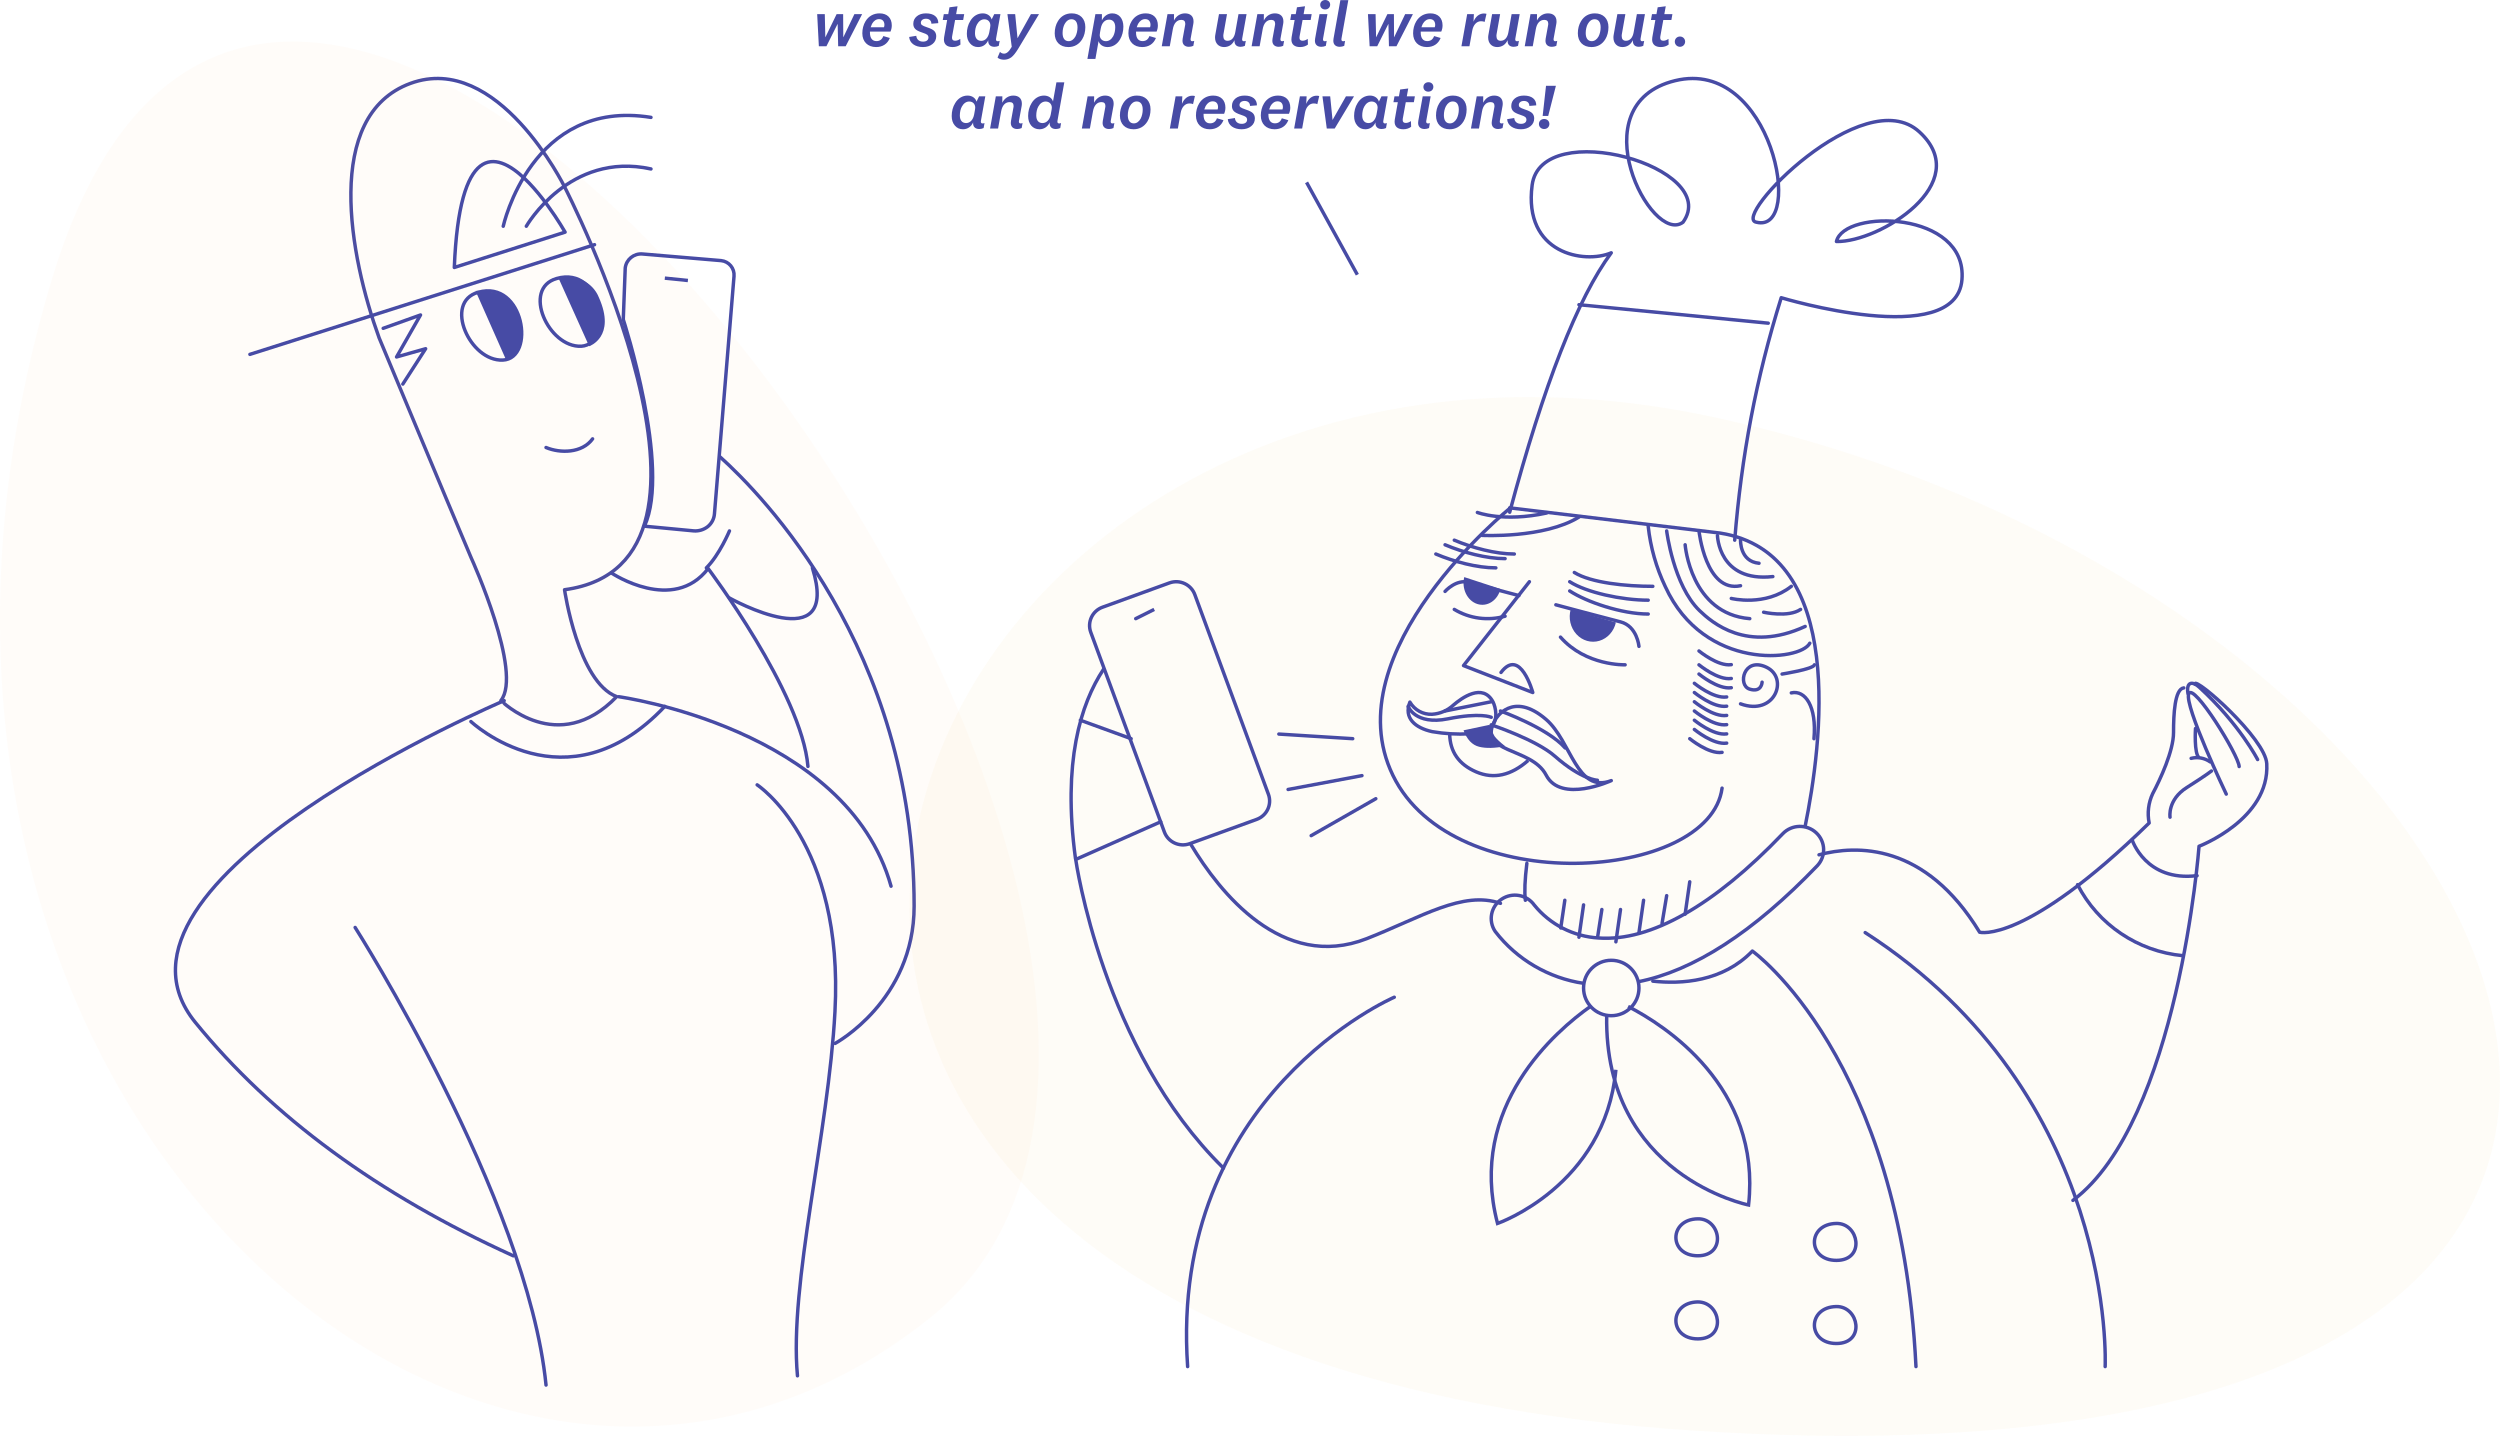 <svg xmlns="http://www.w3.org/2000/svg" width="1083"
  height="622"
              viewBox="0 0 1083 622" >
  <g id="Artboard" fill="none" fill-rule="evenodd" stroke="none" stroke-width="1">
    <path id="Shape-11-path" stroke="#474BA5" stroke-linecap="round" stroke-linejoin="round" stroke-width="1.5" d="M267.16,301.782 C250.38,295.506 244.558,255.472 244.558,255.472 C328.803,244.106 244.558,80.916 244.558,80.916 C244.558,80.916 215.62,22.222 177.778,36.132 C139.936,50.043 151.409,111.111 164.251,146.396 C164.251,146.396 192.846,215.098 204.147,241.731 C204.49,242.41 226.579,291.434 216.99,303.478 C217.007,303.478 241.664,328.245 267.16,301.782 Z"></path>
    <path id="Path" fill="#F5933C" fill-rule="nonzero" d="M47.119,65.102 C-148.637,221.706 322.132,865.762 427.585,514.806 C533.038,163.851 242.874,-91.503 47.119,65.102 Z" opacity=".03" transform="rotate(180 225 318)"></path>
    <path id="Shape-12" stroke="#474BA5" stroke-linecap="round" stroke-linejoin="round" stroke-width="1.5" d="M207.138,126.619 C191.997,130.909 203.517,156.647 217.835,155.988 C232.153,155.328 227.051,121.01 207.138,126.619 Z"></path>
    <path id="Shape-13" fill="#474BA5" fill-rule="nonzero" d="M206,126.023 L219.28,156 C219.28,156 230.637,151.742 223.823,133.858 C220.503,125.171 206,126.023 206,126.023 Z"></path>
    <path id="Shape-14" stroke="#474BA5" stroke-linecap="round" stroke-linejoin="round" stroke-width="1.5" d="M241.138,120.656 C225.997,124.941 237.517,150.647 251.835,149.988 C266.153,148.999 261.051,114.889 241.138,120.656 Z"></path>
    <path id="Shape-15" fill="#474BA5" fill-rule="nonzero" d="M242,120.582 L255.238,150 C255.238,150 267.083,145.965 259.419,128.819 C256.731,122.106 249.144,118.518 242,120.582 Z"></path>
    <path id="Shape-16" stroke="#474BA5" stroke-linecap="round" stroke-linejoin="round" stroke-width="1.5" d="M256.706,190.118 C252.13,196.418 242.641,196.418 236.541,193.864 M108.263,153.508 L257.553,106 M268.059,301.822 C268.059,301.822 366.852,315.444 386,383.896 M218.409,303.524 C218.409,303.524 34.738,381.547 84.575,442.847 C117.799,483.714 163.731,517.441 222.371,544.027 M153.846,401.776 C153.846,401.776 228.407,518.947 236.541,600"></path>
    <path id="Shape-17" stroke="#474BA5" stroke-linecap="round" stroke-linejoin="round" stroke-width="1.5" d="M328,340 C328,340 365.717,364.664 361.701,438.318 C358.907,490.878 341.795,556.367 345.461,596"></path>
    <path id="Shape-18" stroke="#474BA5" stroke-linecap="round" stroke-linejoin="round" stroke-width="1.5" d="M312,198 C329.669,213.88 396,280.928 396,392.524 C396,433.519 361.787,452 361.787,452"></path>
    <path id="Shape-19" stroke="#474BA5" stroke-width="1.5" d="M279.168,227.947 L300.52,229.974 C302.716,230.143 304.894,229.479 306.621,228.116 C308.314,226.735 309.357,224.717 309.502,222.541 L317.975,119.654 C318.28,116.255 315.788,113.243 312.382,112.896 L278.304,110.024 C274.58,109.716 271.282,112.406 270.847,116.106 L270,138.407 C270,138.407 290.861,202.605 279.168,227.947 Z M298,121.509 C293.969,121.099 290.636,120.76 288,120.491"></path>
    <path id="Shape-20" stroke="#474BA5" stroke-linecap="round" stroke-linejoin="round" stroke-width="1.5" d="M265.072,248.336 C265.072,248.336 291.622,266.021 306.77,246.296 C306.77,246.296 347.277,300.031 350,332 M196.806,115.868 L244.801,100.564 C244.801,100.564 241.744,95.17 237.169,88.914 C236.502,88.002 235.804,87.072 235.077,86.138 C232.704,83.085 230.037,79.987 227.243,77.332 C214.439,65.166 198.963,62.316 196.806,115.868 Z M166,142.226 L182.169,136.444 L171.787,154.639 L184.381,151.068 L174.51,166.373"></path>
    <path id="Shape-21-path" stroke="#474BA5" stroke-linecap="round" stroke-linejoin="round" stroke-width="1.5" d="M204,312.571 C204,312.571 245.153,351.322 288,306 M218,98 C218,98 230.158,42.522 282,50.852 M228,98 C228,98 246.633,65.441 282,73.193 M316,230 C316,230 311.625,240.449 306,246"></path>
    <path id="Path" stroke="#474BA5" stroke-linecap="round" stroke-linejoin="round" stroke-width="1.5" d="M316,259.059 C316,259.059 364.456,286.159 351.932,246"></path>
    <path id="Path" fill="#EBBA63" fill-rule="nonzero" d="M733.024,181.047 C364.506,261.711 200.702,654.876 742.641,619.79 C1284.581,584.704 1101.543,100.383 733.024,181.047 Z" opacity=".05" transform="matrix(-1 0 0 1 1477 0)"></path>
    <path id="Shape-11" stroke="#474BA5" stroke-linecap="round" stroke-linejoin="round" stroke-width="1.5" d="M978,329.029 C978,329.029 970.286,313.904 952.8,297.759 C949.714,294.87 946.971,295.38 947.829,300.478 M957.429,330.048 C955.045,328.367 952.036,327.808 949.2,328.519 M951.086,315.603 C951.086,315.603 950.4,326.48 952.629,328.179 M923.657,363.867 C923.657,363.867 929.486,382.051 951.771,379.332 M900,383.24 C908.896,400.547 926.095,412.149 945.6,414"></path>
    <path id="Path-2" stroke="#474BA5" stroke-width="1.5" d="M566 79L588 119"></path>
    <path id="Shape-path" stroke="#474BA5" stroke-linecap="round" stroke-linejoin="round" stroke-width="1.5" d="M788,370.302 C804.113,366.011 833.963,364.994 857.579,403.842 C857.579,403.842 877.041,409.27 931.016,356.518 C930.151,352.224 930.688,347.766 932.549,343.797 C935.784,337.691 941.573,325.309 941.573,317.337 C941.573,309.364 942.084,298.509 946,298 M654,220 L743.598,230.74 L745.154,230.928 C800.148,239.513 789.197,322.717 781.974,358"></path>
    <path id="Shape-2" stroke="#474BA5" stroke-linecap="round" stroke-linejoin="round" stroke-width="1.5" d="M763.34,295.523 C763.34,295.523 763.17,300.181 757.906,298.517 C752.642,296.854 755.358,284.377 765.208,289.035 C775.057,293.693 768.943,310.395 754,304.905"></path>
    <path id="Shape-3-path" stroke="#474BA5" stroke-linecap="round" stroke-linejoin="round" stroke-width="1.5" d="M568,362 L596,346 M586,320 L554,318 M558,342 L590,336"></path>
    <path id="Shape-4" stroke="#474BA5" stroke-linecap="round" stroke-linejoin="round" stroke-width="1.5" d="M808,404 C917.417,474.669 911.955,592 911.955,592"></path>
    <path id="Path" stroke="#474BA5" stroke-linecap="round" stroke-linejoin="round" stroke-width="1.5" d="M735.482,528.002 C722.839,528.196 722.839,544 735.482,544 C748.125,544 745.476,527.79 735.482,528.002 Z M735.482,564 C722.839,564.194 722.839,580 735.482,580 C748.125,580 745.476,564 735.482,564 Z M795.519,530.002 C782.827,530.196 782.827,546 795.519,546 C808.21,546 805.354,529.807 795.519,530.002 Z M795.519,566.001 C782.827,566.195 782.827,582 795.519,582 C808.21,582 805.354,565.86 795.519,566.001 Z"></path>
    <path id="Shape-5-path" stroke="#474BA5" stroke-linecap="round" stroke-linejoin="round" stroke-width="1.5" d="M677.882,390 L676.118,402 M686,392 L684,406 M693.928,394 L692.072,406 M702,394 L700,408 M712,390 L710,404 M722,388 L720,400 M732,382 L730,396"></path>
    <path id="Shape-6-path" stroke="#474BA5" stroke-linecap="round" stroke-linejoin="round" stroke-width="1.5" d="M716,425.031 C728.299,426.382 746.212,425.379 759.131,412 C759.131,412 823.372,457.889 830,592 M478,290 C468.152,304.927 460.215,330.146 465.908,372 M468,312 L490,320"></path>
    <path id="Path" stroke="#474BA5" stroke-linecap="round" stroke-linejoin="round" stroke-width="1.5" d="M684 132L766 140"></path>
    <path id="Shape-7" stroke="#474BA5" stroke-linecap="round" stroke-linejoin="round" stroke-width="1.5" d="M654,221.892 C668.789,166.607 683.454,129.148 697.992,109.516 C686.474,114.461 659.797,110.042 663.725,80.165 C667.652,50.288 746.15,72.457 729.085,96.263 C715.433,106.563 683.632,45.172 725.672,34.941 C767.712,24.709 781.91,101.447 760.911,96.263 C749.563,94.626 807.258,34.962 831.474,57.131 C855.69,79.3 814.086,105.008 795.552,104.619 C798.777,90.465 852.4,91.242 849.916,121.177 C847.369,151.89 771.628,128.971 771.628,128.971 C760.713,163.999 754.431,197.432 751.474,234"></path>
    <path id="Shape-8" stroke="#474BA5" stroke-linecap="round" stroke-linejoin="round" stroke-width="1.5" d="M746,341.424 C740.697,381.78 629.601,389.753 603.425,335.927 C577.249,282.102 654.299,220 654.299,220 M660.785,390 C660.342,386.448 660.56,381.114 661.438,374 M516,366 C528.189,386.258 555.349,420.987 592.111,406.607 C615.874,397.283 633.595,385.691 650,391.329 M530,506 C477.574,454.621 466,372.314 466,372.314 C482.365,365.063 494.638,359.625 502.821,356"></path>
    <path id="Shape-9" stroke="#474BA5" stroke-linecap="round" stroke-linejoin="round" stroke-width="1.5" d="M898,520 C943.687,485.762 952.622,366.606 952.622,366.606 C952.622,366.606 983.306,354.911 981.957,330.842 C981.451,319.995 950.937,293.045 950.768,296.265"></path>
    <path id="Shape-10-path" stroke="#474BA5" stroke-linecap="round" stroke-linejoin="round" stroke-width="1.5" d="M940.057,354 C940.057,354 938.872,346.5 947.336,341.143 C955.799,335.786 958,334 958,334 M964.414,344 C964.414,344 946.178,305.761 948.149,300.57 C950.121,295.379 969.836,327.216 970,332.061"></path>
    <path id="Rectangle-9" stroke="#474BA5" stroke-width="1.5" d="M477.655,263.025 L506.628,252.507 C511.078,250.916 515.989,253.194 517.6,257.596 L549.488,344.117 C551.095,348.521 548.793,353.381 544.345,354.975 L515.372,365.493 C510.922,367.084 506.011,364.806 504.4,360.404 L472.512,273.883 C470.905,269.479 473.207,264.619 477.655,263.025 Z"></path>
    <path id="Rectangle-9" stroke="#474BA5" stroke-width="1.5" d="M492.341,267.83 C494.373,266.814 496.926,265.537 500,264 C493.566,267.217 491.013,268.494 492.341,267.83 Z"></path>
    <path id="Path" stroke="#474BA5" stroke-linecap="round" stroke-linejoin="round" stroke-width="1.5" d="M604,432 C604,432 506.341,474.058 514.482,592 M626,256.199 C626,256.199 630.812,250.727 636.423,252.276 C642.035,253.825 658,258 658,258"></path>
    <path id="Path" fill="#474BA5" fill-rule="nonzero" d="M650,255.129 C648.776,260.142 644.271,263.059 639.938,261.642 C635.605,260.226 633.085,255.014 634.309,250 L650,255.129 Z"></path>
    <path id="Path" stroke="#474BA5" stroke-linecap="round" stroke-linejoin="round" stroke-width="1.5" d="M630,264 C636.666,267.99 644.584,269.047 652,266.936 M710,280 C710,280 709.21,271.221 701.983,269.39 C694.756,267.559 674,262 674,262"></path>
    <path id="Path" fill="#474BA5" fill-rule="nonzero" d="M680.423,264 C679.369,267.796 680.318,271.908 682.901,274.736 C685.485,277.564 689.294,278.662 692.849,277.604 C696.403,276.545 699.142,273.497 700,269.644 L680.423,264 Z"></path>
    <path id="Path" stroke="#474BA5" stroke-linecap="round" stroke-linejoin="round" stroke-width="1.5" d="M704,287.996 C704,287.996 686.994,288.561 676,276 M736,282 C736,282 744.27,288.807 750,287.92 M736,288 C736,288 744.27,294.807 750,293.92 M736,292 C736,292 744.27,298.807 750,297.92 M734,296 C734,296 742.27,302.807 748,301.92 M734,300 C734,300 742.27,306.807 748,305.92 M734,304 C734,304 742.27,310.807 748,309.92 M734,308 C734,308 742.27,314.807 748,313.92 M734,312 C734,312 742.27,318.807 748,317.92 M734,316 C734,316 742.27,322.807 748,321.92 M732,320 C732,320 740.27,326.807 746,325.92 M722,230 C722,230 724.926,253.574 736.244,264.519 C741.526,269.57 756.689,283.041 782,271.372 M730,236 C730,236 732.369,265.895 758,268 M736,230 C736,230 738.894,256.926 754,253.738 M744,232 C744,232 744.486,252.362 768,249.772 M754.002,234 C754.002,234 753.638,243.225 762,244 M750,259.247 C750,259.247 764.677,262.932 776,254 M764,265.214 C764,265.214 774.722,267.626 780,264"></path>
    <path id="Path" stroke="#474BA5" stroke-linecap="round" stroke-linejoin="round" stroke-width="1.5" d="M784,278.646 C779.963,286.464 738.206,290.821 721.416,254.141 C717.492,245.925 714.984,237.083 714,228 M772,292 C772,292 785.635,289.868 786,288 M776,300.161 C781.992,298.815 787.036,305.936 785.817,320 M642,231.923 C642,231.923 668.849,233.34 684,224 M640,222 C640,222 651.188,226.338 670,222.236"></path>
    <path id="Path" stroke="#474BA5" stroke-width="1.5" d="M686.058,426 C670.861,423.716 657.088,415.682 647.724,403.508 C644.609,398.898 645.829,392.674 650.461,389.543 C655.092,386.413 661.414,387.54 664.642,392.073 C671.479,400.521 681.629,405.707 692.565,406.341 C714.968,407.926 742.532,392.275 772.284,361.175 C776.172,357.109 782.664,356.924 786.783,360.761 C790.903,364.599 791.09,371.006 787.202,375.072 C759.62,403.822 733.553,420.667 709.385,425.349"></path>
    <path id="Shape-24" stroke="#474BA5" stroke-width="1.5" d="M688.949,436 C674.534,446.173 635.38,479.184 648.734,530 C648.734,530 695.237,513.841 700,463.428"></path>
    <path id="Shape-25" stroke="#474BA5" stroke-width="1.5" d="M705.29,436 C720.716,443.922 763.18,470.604 757.477,522 C757.477,522 694.811,509.552 696.017,439.911"></path>
    <circle id="Oval" cx="698" cy="428" r="12" stroke="#474BA5" stroke-width="1.5"></circle>
    <path id="Path" stroke="#474BA5" stroke-linecap="round" stroke-linejoin="round" stroke-width="1.5" d="M647.875,311.57 C647.875,311.57 655.066,298.968 669.784,311.675 C680.738,321.148 683.03,343.917 698,338.162 C698,338.162 676.218,348.223 669.784,335.767 C663.35,323.312 639.15,326.672 647.875,311.57 Z"></path>
    <path id="Path-3" stroke="#474BA5" stroke-width="1.5" d="M628,318 C628.144,325.692 631.983,331.156 639.519,334.393 C647.056,337.629 654.549,335.978 662,329.439"></path>
    <path id="Path-4" fill="#474BA5" fill-rule="nonzero" d="M634,316.374 C635.5,320.379 637.75,322.754 640.75,323.499 C643.75,324.244 647.5,324.158 652,323.242 C649.705,321.395 648.205,319.981 647.5,319 C646.243,317.251 646.065,314.796 645.25,314"></path>
    <path id="Path" stroke="#474BA5" stroke-linecap="round" stroke-linejoin="round" stroke-width="1.5" d="M646.814,304.147 C646.814,304.147 649.712,310.031 646.449,314.488 C644.302,317.429 640.909,317.912 636.616,317.89 C631.195,318.19 625.758,317.874 620.406,316.946 C613.085,315.344 607.997,311.063 610.766,304.147 C612.775,307.585 616.473,309.61 620.385,309.416 C623.816,309.21 627.074,307.807 629.616,305.442 C633.03,302.5 642.348,295.563 646.814,304.147 Z"></path>
    <path id="Path" stroke="#474BA5" stroke-linecap="round" stroke-linejoin="round" stroke-width="1.5" d="M646,314 C646,314 665.473,320.429 673.565,327.586 C685.271,337.871 692,338 692,338 M650,308 C650,308 670.514,315.388 678,324 M610,306 C610,306 613.033,314.249 627.21,311.403 C641.387,308.557 646,310.722 646,310.722 M646,304 L626,308 M662.535,252 L634,288.337 L664,300 C664,300 658.61,280.22 650.238,291.304 M680,256 C687.271,260.76 702.525,266 714,266 M680,252 C687.271,256.67 702.525,260 714,260 M682,248 C689.271,252.526 704.525,254 716,254 M622,240 C629.88,243.333 639.862,246 648,246 M626,236 C633.88,239.333 643.862,242 652,242 M630,234 C637.88,237.333 647.862,240 656,240"></path>
    <path id="path-1" fill="#474BA5" fill-rule="nonzero" d="M357.526,16.093 L357.582,16.093 L362.423,6.122 L365.25,6.122 L365.306,16.093 L365.362,16.093 L370.119,6.122 L373.477,6.122 L366.341,20.054 L363.095,20.054 L362.871,10.415 L362.815,10.415 L358.002,20.054 L354.728,20.054 L354,6.122 L357.302,6.122 L357.526,16.093 Z M380.809,8.282 C379.578,8.282 378.514,9.002 377.759,10.332 C377.535,10.775 377.367,11.246 377.171,11.8 L382.936,11.8 C383.048,11.495 383.132,11.163 383.132,10.803 C383.132,9.224 382.292,8.282 380.809,8.282 Z M382.656,15.622 L385.483,16.453 C384.475,19.002 382.348,20.387 379.522,20.387 C375.912,20.387 373.561,18.06 373.561,14.431 C373.561,12.52 374.037,10.692 374.932,9.224 C376.248,7.008 378.43,5.789 381.033,5.789 C384.363,5.789 386.322,7.811 386.322,10.997 C386.322,11.966 386.126,12.825 385.762,13.683 L376.863,13.683 L376.863,14.182 C376.863,16.481 377.871,17.811 379.662,17.811 C381.145,17.811 382.124,17.09 382.656,15.622 Z M399.839,20.387 C396.397,20.387 394.046,18.669 393.85,16.01 L396.928,15.512 C397.068,17.09 398.16,18.032 399.867,18.032 C401.322,18.032 402.217,17.367 402.217,16.176 C402.217,15.761 402.049,15.401 401.742,15.096 C401.406,14.819 400.678,14.487 399.559,14.127 C397.964,13.6 396.928,13.074 396.425,12.492 C395.893,11.911 395.641,11.191 395.641,10.332 C395.641,8.975 396.145,7.894 397.18,7.036 C398.188,6.205 399.503,5.789 401.126,5.789 C404.512,5.789 406.471,7.368 406.471,10.027 L403.477,10.276 C403.477,8.947 402.581,8.116 401.126,8.116 C399.811,8.116 398.915,8.808 398.915,9.889 C398.915,10.637 399.307,11.052 401.518,11.8 C403.141,12.326 404.232,12.88 404.764,13.462 C405.296,14.044 405.575,14.791 405.575,15.678 C405.575,17.063 405.044,18.198 403.98,19.057 C402.889,19.943 401.518,20.387 399.839,20.387 Z M413.747,17.644 C414.503,17.644 415.174,17.395 415.986,16.841 L416.07,19.306 C415.174,19.999 413.999,20.387 412.684,20.387 C410.249,20.387 408.906,19.223 408.906,17.118 C408.906,16.813 408.962,16.481 408.99,16.121 L410.305,8.67 L408.402,8.67 L408.85,6.122 L410.781,6.122 L411.312,3.158 L414.81,2.715 L414.195,6.122 L417.693,6.122 L417.245,8.67 L413.747,8.67 L412.46,15.733 C412.432,16.066 412.404,16.259 412.404,16.37 C412.404,17.229 412.851,17.644 413.747,17.644 Z M422.366,14.431 C422.366,16.509 423.374,17.7 425.081,17.7 C426.788,17.7 428.103,16.315 428.551,14.016 C428.915,12.105 429.026,11.384 429.026,11.024 C429.026,9.445 427.991,8.365 426.424,8.365 C425.165,8.365 424.045,9.113 423.262,10.526 C422.674,11.551 422.366,12.963 422.366,14.431 Z M428.131,17.395 C427.263,19.306 425.696,20.387 423.709,20.387 C422.282,20.387 421.107,19.86 420.211,18.78 C419.288,17.728 418.84,16.343 418.84,14.625 C418.84,12.603 419.344,10.637 420.323,9.085 C421.555,6.98 423.514,5.789 425.724,5.789 C427.655,5.789 429.166,6.869 429.586,8.421 L430.706,6.122 L433.392,6.122 L431.517,16.592 C431.489,16.841 431.461,16.952 431.461,17.063 C431.461,17.589 431.741,17.866 432.217,17.866 C432.525,17.866 432.748,17.811 433.056,17.7 L432.664,19.86 C432.133,20.11 431.461,20.276 430.79,20.276 C429.11,20.276 428.103,19.362 428.103,17.811 C428.103,17.589 428.103,17.506 428.131,17.395 Z M439.773,6.122 L440.78,16.481 L440.836,16.481 L446.601,6.122 L450.099,6.122 L441.088,21.107 C440.024,22.852 439.045,24.098 438.121,24.819 C437.198,25.511 436.107,25.871 434.903,25.871 C433.784,25.871 432.609,25.483 432.133,24.929 L433.196,22.464 C433.56,22.935 434.288,23.24 434.931,23.24 C436.079,23.24 437.086,22.381 438.289,20.276 L436.414,6.122 L439.773,6.122 Z M458.27,9.196 C459.586,6.98 461.684,5.789 464.259,5.789 C467.869,5.789 470.164,8.06 470.164,11.744 C470.164,13.739 469.688,15.567 468.82,16.98 C467.477,19.196 465.406,20.387 462.804,20.387 C459.194,20.387 456.899,18.088 456.899,14.431 C456.899,12.465 457.375,10.637 458.27,9.196 Z M460.313,14.321 C460.313,16.536 461.237,17.838 462.916,17.838 C464.119,17.838 465.127,17.118 465.882,15.789 C466.442,14.708 466.778,13.296 466.778,11.855 C466.778,9.612 465.854,8.337 464.175,8.337 C462.944,8.337 461.964,9.03 461.209,10.387 C460.649,11.412 460.313,12.852 460.313,14.321 Z M483.121,11.772 C483.121,9.695 482.113,8.504 480.434,8.504 C478.671,8.504 477.328,9.889 476.88,12.188 C476.628,13.434 476.404,14.708 476.404,15.179 C476.404,16.73 477.496,17.838 479.091,17.838 C480.35,17.838 481.442,17.118 482.253,15.678 C482.813,14.598 483.121,13.24 483.121,11.772 Z M474.529,6.122 L477.356,6.122 L477.328,8.836 C478.223,6.953 479.93,5.789 481.805,5.789 C484.744,5.789 486.647,8.033 486.647,11.551 C486.647,13.573 486.115,15.539 485.191,17.09 C483.96,19.196 482.001,20.387 479.79,20.387 C477.859,20.387 476.32,19.334 475.901,17.811 L474.529,25.539 L471.059,25.539 L474.529,6.122 Z M496.077,8.282 C494.846,8.282 493.783,9.002 493.027,10.332 C492.803,10.775 492.635,11.246 492.439,11.8 L498.204,11.8 C498.316,11.495 498.4,11.163 498.4,10.803 C498.4,9.224 497.561,8.282 496.077,8.282 Z M497.924,15.622 L500.751,16.453 C499.743,19.002 497.617,20.387 494.79,20.387 C491.18,20.387 488.829,18.06 488.829,14.431 C488.829,12.52 489.305,10.692 490.201,9.224 C491.516,7.008 493.699,5.789 496.301,5.789 C499.631,5.789 501.59,7.811 501.59,10.997 C501.59,11.966 501.394,12.825 501.031,13.683 L492.132,13.683 L492.132,14.182 C492.132,16.481 493.139,17.811 494.93,17.811 C496.413,17.811 497.393,17.09 497.924,15.622 Z M513.456,10.249 C513.456,9.168 512.868,8.614 511.749,8.614 C509.846,8.614 508.503,10.055 508.055,12.714 L506.74,20.054 L503.269,20.054 L505.76,6.122 L508.586,6.122 L508.558,8.891 C509.538,6.925 511.301,5.789 513.344,5.789 C515.667,5.789 517.038,7.063 517.038,9.252 C517.038,9.667 517.01,10.083 516.926,10.443 L515.806,16.592 C515.779,16.841 515.751,16.952 515.751,17.063 C515.751,17.589 516.03,17.866 516.506,17.866 C516.814,17.866 517.038,17.811 517.346,17.7 L516.954,19.86 C516.422,20.11 515.723,20.276 515.051,20.276 C513.288,20.276 512.252,19.306 512.252,17.644 C512.252,17.34 512.308,17.063 512.336,16.73 L513.372,11.052 C513.456,10.72 513.456,10.47 513.456,10.249 Z M526.497,14.902 L528.064,6.122 L531.534,6.122 L530.023,14.681 C529.939,15.041 529.939,15.373 529.939,15.622 C529.939,16.952 530.554,17.672 531.786,17.672 C533.493,17.672 534.696,16.343 535.116,13.988 L536.515,6.122 L540.013,6.122 L538.138,16.592 C538.11,16.841 538.082,16.952 538.082,17.063 C538.082,17.589 538.362,17.866 538.838,17.866 C539.146,17.866 539.369,17.811 539.677,17.7 L539.286,19.86 C538.754,20.11 538.082,20.276 537.411,20.276 C535.731,20.276 534.78,19.362 534.78,17.811 L534.78,17.395 C533.857,19.362 532.289,20.387 530.247,20.387 C527.924,20.387 526.357,18.752 526.357,16.287 C526.357,15.844 526.385,15.428 526.497,14.902 Z M552.382,10.249 C552.382,9.168 551.795,8.614 550.675,8.614 C548.772,8.614 547.429,10.055 546.981,12.714 L545.666,20.054 L542.196,20.054 L544.687,6.122 L547.513,6.122 L547.485,8.891 C548.464,6.925 550.227,5.789 552.27,5.789 C554.593,5.789 555.964,7.063 555.964,9.252 C555.964,9.667 555.936,10.083 555.852,10.443 L554.733,16.592 C554.705,16.841 554.677,16.952 554.677,17.063 C554.677,17.589 554.957,17.866 555.433,17.866 C555.74,17.866 555.964,17.811 556.272,17.7 L555.88,19.86 C555.349,20.11 554.649,20.276 553.977,20.276 C552.214,20.276 551.179,19.306 551.179,17.644 C551.179,17.34 551.235,17.063 551.263,16.73 L552.298,11.052 C552.382,10.72 552.382,10.47 552.382,10.249 Z M564.276,17.644 C565.031,17.644 565.703,17.395 566.514,16.841 L566.598,19.306 C565.703,19.999 564.528,20.387 563.212,20.387 C560.778,20.387 559.434,19.223 559.434,17.118 C559.434,16.813 559.49,16.481 559.518,16.121 L560.834,8.67 L558.931,8.67 L559.378,6.122 L561.309,6.122 L561.841,3.158 L565.339,2.715 L564.723,6.122 L568.221,6.122 L567.774,8.67 L564.276,8.67 L562.988,15.733 C562.96,16.066 562.932,16.259 562.932,16.37 C562.932,17.229 563.38,17.644 564.276,17.644 Z M571.915,2.05 C571.915,0.859 572.867,0 574.098,0 C575.33,0 576.225,0.831 576.225,2.022 C576.225,3.241 575.274,4.099 574.042,4.099 C572.811,4.099 571.915,3.269 571.915,2.05 Z M569.705,16.73 L571.608,6.122 L575.05,6.122 L573.175,16.592 C573.147,16.841 573.119,16.952 573.119,17.063 C573.119,17.589 573.399,17.866 573.874,17.866 C574.182,17.866 574.406,17.811 574.714,17.7 L574.35,19.86 C573.79,20.11 573.091,20.276 572.419,20.276 C570.656,20.276 569.621,19.306 569.621,17.644 C569.621,17.34 569.677,17.063 569.705,16.73 Z M577.68,16.73 L580.647,0.055 L584.089,0.055 L581.15,16.592 C581.122,16.841 581.094,16.952 581.094,17.063 C581.094,17.589 581.374,17.866 581.85,17.866 C582.158,17.866 582.382,17.811 582.689,17.7 L582.326,19.86 C581.766,20.11 581.066,20.276 580.395,20.276 C578.632,20.276 577.596,19.306 577.596,17.644 C577.596,17.34 577.652,17.063 577.68,16.73 Z M596.122,16.093 L596.178,16.093 L601.019,6.122 L603.846,6.122 L603.902,16.093 L603.958,16.093 L608.715,6.122 L612.073,6.122 L604.937,20.054 L601.691,20.054 L601.467,10.415 L601.411,10.415 L596.598,20.054 L593.324,20.054 L592.596,6.122 L595.898,6.122 L596.122,16.093 Z M619.405,8.282 C618.174,8.282 617.11,9.002 616.355,10.332 C616.131,10.775 615.963,11.246 615.767,11.8 L621.532,11.8 C621.644,11.495 621.728,11.163 621.728,10.803 C621.728,9.224 620.888,8.282 619.405,8.282 Z M621.252,15.622 L624.079,16.453 C623.071,19.002 620.944,20.387 618.118,20.387 C614.508,20.387 612.157,18.06 612.157,14.431 C612.157,12.52 612.633,10.692 613.528,9.224 C614.844,7.008 617.026,5.789 619.629,5.789 C622.959,5.789 624.918,7.811 624.918,10.997 C624.918,11.966 624.722,12.825 624.358,13.683 L615.459,13.683 L615.459,14.182 C615.459,16.481 616.467,17.811 618.258,17.811 C619.741,17.811 620.72,17.09 621.252,15.622 Z M642.8,5.845 C643.136,5.845 643.5,5.872 643.948,5.983 L643.136,9.501 C642.8,9.307 642.213,9.196 641.569,9.196 C639.694,9.196 638.211,10.775 637.763,13.323 L636.56,20.054 L633.09,20.054 L635.58,6.122 L638.491,6.122 L638.323,9.39 C639.218,7.146 640.869,5.845 642.8,5.845 Z M644.815,14.902 L646.382,6.122 L649.852,6.122 L648.341,14.681 C648.257,15.041 648.257,15.373 648.257,15.622 C648.257,16.952 648.873,17.672 650.104,17.672 C651.811,17.672 653.015,16.343 653.434,13.988 L654.834,6.122 L658.332,6.122 L656.457,16.592 C656.429,16.841 656.401,16.952 656.401,17.063 C656.401,17.589 656.681,17.866 657.156,17.866 C657.464,17.866 657.688,17.811 657.996,17.7 L657.604,19.86 C657.072,20.11 656.401,20.276 655.729,20.276 C654.05,20.276 653.099,19.362 653.099,17.811 L653.099,17.395 C652.175,19.362 650.608,20.387 648.565,20.387 C646.242,20.387 644.675,18.752 644.675,16.287 C644.675,15.844 644.703,15.428 644.815,14.902 Z M670.701,10.249 C670.701,9.168 670.113,8.614 668.994,8.614 C667.091,8.614 665.748,10.055 665.3,12.714 L663.985,20.054 L660.514,20.054 L663.005,6.122 L665.831,6.122 L665.804,8.891 C666.783,6.925 668.546,5.789 670.589,5.789 C672.912,5.789 674.283,7.063 674.283,9.252 C674.283,9.667 674.255,10.083 674.171,10.443 L673.052,16.592 C673.024,16.841 672.996,16.952 672.996,17.063 C672.996,17.589 673.275,17.866 673.751,17.866 C674.059,17.866 674.283,17.811 674.591,17.7 L674.199,19.86 C673.667,20.11 672.968,20.276 672.296,20.276 C670.533,20.276 669.497,19.306 669.497,17.644 C669.497,17.34 669.553,17.063 669.581,16.73 L670.617,11.052 C670.701,10.72 670.701,10.47 670.701,10.249 Z M684.889,9.196 C686.204,6.98 688.303,5.789 690.878,5.789 C694.488,5.789 696.782,8.06 696.782,11.744 C696.782,13.739 696.307,15.567 695.439,16.98 C694.096,19.196 692.025,20.387 689.422,20.387 C685.812,20.387 683.518,18.088 683.518,14.431 C683.518,12.465 683.993,10.637 684.889,9.196 Z M686.932,14.321 C686.932,16.536 687.855,17.838 689.534,17.838 C690.738,17.838 691.745,17.118 692.501,15.789 C693.06,14.708 693.396,13.296 693.396,11.855 C693.396,9.612 692.473,8.337 690.794,8.337 C689.562,8.337 688.583,9.03 687.827,10.387 C687.268,11.412 686.932,12.852 686.932,14.321 Z M699.077,14.902 L700.644,6.122 L704.114,6.122 L702.603,14.681 C702.519,15.041 702.519,15.373 702.519,15.622 C702.519,16.952 703.135,17.672 704.366,17.672 C706.073,17.672 707.277,16.343 707.696,13.988 L709.096,6.122 L712.594,6.122 L710.719,16.592 C710.691,16.841 710.663,16.952 710.663,17.063 C710.663,17.589 710.943,17.866 711.418,17.866 C711.726,17.866 711.95,17.811 712.258,17.7 L711.866,19.86 C711.334,20.11 710.663,20.276 709.991,20.276 C708.312,20.276 707.361,19.362 707.361,17.811 L707.361,17.395 C706.437,19.362 704.87,20.387 702.827,20.387 C700.504,20.387 698.937,18.752 698.937,16.287 C698.937,15.844 698.965,15.428 699.077,14.902 Z M720.541,17.644 C721.297,17.644 721.968,17.395 722.78,16.841 L722.864,19.306 C721.968,19.999 720.793,20.387 719.478,20.387 C717.043,20.387 715.7,19.223 715.7,17.118 C715.7,16.813 715.756,16.481 715.784,16.121 L717.099,8.67 L715.196,8.67 L715.644,6.122 L717.575,6.122 L718.107,3.158 L721.605,2.715 L720.989,6.122 L724.487,6.122 L724.039,8.67 L720.541,8.67 L719.254,15.733 C719.226,16.066 719.198,16.259 719.198,16.37 C719.198,17.229 719.646,17.644 720.541,17.644 Z M727.761,15.816 C729.021,15.816 730,16.786 730,18.032 C730,19.279 729.021,20.276 727.761,20.276 C726.502,20.276 725.522,19.279 725.522,18.032 C725.522,16.786 726.502,15.816 727.761,15.816 Z M415.804,50.045 C415.804,52.122 416.811,53.313 418.518,53.313 C420.225,53.313 421.541,51.928 421.988,49.629 C422.352,47.718 422.464,46.998 422.464,46.638 C422.464,45.059 421.429,43.979 419.862,43.979 C418.602,43.979 417.483,44.726 416.699,46.139 C416.112,47.164 415.804,48.577 415.804,50.045 Z M421.569,53.008 C420.701,54.92 419.134,56 417.147,56 C415.72,56 414.545,55.474 413.649,54.393 C412.726,53.341 412.278,51.956 412.278,50.239 C412.278,48.217 412.781,46.25 413.761,44.699 C414.992,42.594 416.951,41.402 419.162,41.402 C421.093,41.402 422.604,42.483 423.024,44.034 L424.143,41.735 L426.83,41.735 L424.955,52.205 C424.927,52.454 424.899,52.565 424.899,52.676 C424.899,53.202 425.179,53.479 425.654,53.479 C425.962,53.479 426.186,53.424 426.494,53.313 L426.102,55.474 C425.57,55.723 424.899,55.889 424.227,55.889 C422.548,55.889 421.541,54.975 421.541,53.424 C421.541,53.202 421.541,53.119 421.569,53.008 Z M439.087,45.862 C439.087,44.782 438.499,44.228 437.38,44.228 C435.477,44.228 434.134,45.668 433.686,48.327 L432.371,55.668 L428.901,55.668 L431.391,41.735 L434.218,41.735 L434.19,44.505 C435.169,42.538 436.932,41.402 438.975,41.402 C441.298,41.402 442.669,42.677 442.669,44.865 C442.669,45.28 442.641,45.696 442.557,46.056 L441.438,52.205 C441.41,52.454 441.382,52.565 441.382,52.676 C441.382,53.202 441.662,53.479 442.137,53.479 C442.445,53.479 442.669,53.424 442.977,53.313 L442.585,55.474 C442.053,55.723 441.354,55.889 440.682,55.889 C438.919,55.889 437.884,54.92 437.884,53.258 C437.884,52.953 437.94,52.676 437.968,52.344 L439.003,46.665 C439.087,46.333 439.087,46.084 439.087,45.862 Z M448.909,50.045 C448.909,52.122 449.917,53.313 451.596,53.313 C453.359,53.313 454.73,51.873 455.178,49.629 C455.542,47.718 455.654,46.998 455.654,46.638 C455.654,45.086 454.562,43.979 452.967,43.979 C451.708,43.979 450.589,44.726 449.805,46.139 C449.217,47.164 448.909,48.577 448.909,50.045 Z M454.73,53.008 C453.863,54.92 452.268,56 450.281,56 C447.342,56 445.383,53.701 445.383,50.239 C445.383,48.217 445.887,46.25 446.867,44.699 C448.098,42.594 450.057,41.402 452.268,41.402 C454.171,41.402 455.738,42.455 456.157,43.979 L457.641,35.669 L461.055,35.669 L458.116,52.205 C458.088,52.454 458.06,52.565 458.06,52.676 C458.06,53.202 458.34,53.479 458.816,53.479 C459.124,53.479 459.348,53.424 459.656,53.313 L459.292,55.474 C458.76,55.723 458.06,55.889 457.389,55.889 C455.71,55.889 454.702,54.975 454.702,53.424 C454.702,53.202 454.702,53.119 454.73,53.008 Z M478.853,45.862 C478.853,44.782 478.265,44.228 477.146,44.228 C475.243,44.228 473.9,45.668 473.452,48.327 L472.137,55.668 L468.667,55.668 L471.157,41.735 L473.984,41.735 L473.956,44.505 C474.935,42.538 476.698,41.402 478.741,41.402 C481.064,41.402 482.435,42.677 482.435,44.865 C482.435,45.28 482.407,45.696 482.323,46.056 L481.204,52.205 C481.176,52.454 481.148,52.565 481.148,52.676 C481.148,53.202 481.428,53.479 481.903,53.479 C482.211,53.479 482.435,53.424 482.743,53.313 L482.351,55.474 C481.819,55.723 481.12,55.889 480.448,55.889 C478.685,55.889 477.65,54.92 477.65,53.258 C477.65,52.953 477.706,52.676 477.734,52.344 L478.769,46.665 C478.853,46.333 478.853,46.084 478.853,45.862 Z M486.521,44.809 C487.836,42.594 489.935,41.402 492.509,41.402 C496.119,41.402 498.414,43.674 498.414,47.358 C498.414,49.352 497.938,51.18 497.071,52.593 C495.728,54.809 493.657,56 491.054,56 C487.444,56 485.149,53.701 485.149,50.045 C485.149,48.078 485.625,46.25 486.521,44.809 Z M488.564,49.934 C488.564,52.15 489.487,53.452 491.166,53.452 C492.369,53.452 493.377,52.731 494.132,51.402 C494.692,50.322 495.028,48.909 495.028,47.469 C495.028,45.225 494.104,43.951 492.425,43.951 C491.194,43.951 490.215,44.643 489.459,46.001 C488.899,47.025 488.564,48.466 488.564,49.934 Z M516.492,41.458 C516.828,41.458 517.192,41.486 517.639,41.596 L516.828,45.114 C516.492,44.92 515.904,44.809 515.261,44.809 C513.386,44.809 511.903,46.388 511.455,48.937 L510.252,55.668 L506.781,55.668 L509.272,41.735 L512.182,41.735 L512.015,45.003 C512.91,42.76 514.561,41.458 516.492,41.458 Z M525.335,43.895 C524.104,43.895 523.04,44.616 522.285,45.945 C522.061,46.388 521.893,46.859 521.697,47.413 L527.462,47.413 C527.574,47.109 527.658,46.776 527.658,46.416 C527.658,44.837 526.818,43.895 525.335,43.895 Z M527.182,51.236 L530.009,52.067 C529.001,54.615 526.874,56 524.048,56 C520.438,56 518.087,53.673 518.087,50.045 C518.087,48.133 518.563,46.305 519.458,44.837 C520.774,42.621 522.957,41.402 525.559,41.402 C528.889,41.402 530.848,43.425 530.848,46.61 C530.848,47.579 530.652,48.438 530.288,49.297 L521.389,49.297 L521.389,49.795 C521.389,52.094 522.397,53.424 524.188,53.424 C525.671,53.424 526.65,52.704 527.182,51.236 Z M537.872,56 C534.43,56 532.079,54.283 531.884,51.624 L534.962,51.125 C535.102,52.704 536.193,53.646 537.9,53.646 C539.355,53.646 540.251,52.981 540.251,51.79 C540.251,51.374 540.083,51.014 539.775,50.709 C539.439,50.432 538.712,50.1 537.592,49.74 C535.997,49.214 534.962,48.687 534.458,48.106 C533.926,47.524 533.675,46.804 533.675,45.945 C533.675,44.588 534.178,43.508 535.214,42.649 C536.221,41.818 537.536,41.402 539.16,41.402 C542.546,41.402 544.505,42.981 544.505,45.64 L541.51,45.89 C541.51,44.56 540.615,43.729 539.16,43.729 C537.844,43.729 536.949,44.422 536.949,45.502 C536.949,46.25 537.341,46.665 539.551,47.413 C541.174,47.94 542.266,48.493 542.798,49.075 C543.329,49.657 543.609,50.405 543.609,51.291 C543.609,52.676 543.077,53.812 542.014,54.67 C540.923,55.557 539.551,56 537.872,56 Z M553.432,43.895 C552.2,43.895 551.137,44.616 550.381,45.945 C550.157,46.388 549.99,46.859 549.794,47.413 L555.558,47.413 C555.67,47.109 555.754,46.776 555.754,46.416 C555.754,44.837 554.915,43.895 553.432,43.895 Z M555.279,51.236 L558.105,52.067 C557.098,54.615 554.971,56 552.144,56 C548.534,56 546.184,53.673 546.184,50.045 C546.184,48.133 546.659,46.305 547.555,44.837 C548.87,42.621 551.053,41.402 553.656,41.402 C556.986,41.402 558.945,43.425 558.945,46.61 C558.945,47.579 558.749,48.438 558.385,49.297 L549.486,49.297 L549.486,49.795 C549.486,52.094 550.493,53.424 552.284,53.424 C553.767,53.424 554.747,52.704 555.279,51.236 Z M570.334,41.458 C570.67,41.458 571.034,41.486 571.482,41.596 L570.67,45.114 C570.334,44.92 569.747,44.809 569.103,44.809 C567.228,44.809 565.745,46.388 565.297,48.937 L564.094,55.668 L560.624,55.668 L563.114,41.735 L566.025,41.735 L565.857,45.003 C566.752,42.76 568.403,41.458 570.334,41.458 Z M572.881,41.735 L576.239,41.735 L577.247,51.901 L577.302,51.901 L583.067,41.735 L586.565,41.735 L578.198,55.668 L574.756,55.668 L572.881,41.735 Z M590.119,50.045 C590.119,52.122 591.127,53.313 592.834,53.313 C594.541,53.313 595.856,51.928 596.304,49.629 C596.668,47.718 596.78,46.998 596.78,46.638 C596.78,45.059 595.744,43.979 594.177,43.979 C592.918,43.979 591.798,44.726 591.015,46.139 C590.427,47.164 590.119,48.577 590.119,50.045 Z M595.884,53.008 C595.017,54.92 593.45,56 591.463,56 C590.035,56 588.86,55.474 587.965,54.393 C587.041,53.341 586.593,51.956 586.593,50.239 C586.593,48.217 587.097,46.25 588.077,44.699 C589.308,42.594 591.267,41.402 593.478,41.402 C595.408,41.402 596.92,42.483 597.339,44.034 L598.459,41.735 L601.145,41.735 L599.27,52.205 C599.242,52.454 599.214,52.565 599.214,52.676 C599.214,53.202 599.494,53.479 599.97,53.479 C600.278,53.479 600.502,53.424 600.809,53.313 L600.418,55.474 C599.886,55.723 599.214,55.889 598.543,55.889 C596.864,55.889 595.856,54.975 595.856,53.424 C595.856,53.202 595.856,53.119 595.884,53.008 Z M608.981,53.258 C609.737,53.258 610.408,53.008 611.22,52.454 L611.304,54.92 C610.408,55.612 609.233,56 607.918,56 C605.483,56 604.14,54.837 604.14,52.731 C604.14,52.427 604.196,52.094 604.224,51.734 L605.539,44.283 L603.636,44.283 L604.084,41.735 L606.015,41.735 L606.546,38.771 L610.044,38.328 L609.429,41.735 L612.927,41.735 L612.479,44.283 L608.981,44.283 L607.694,51.347 C607.666,51.679 607.638,51.873 607.638,51.984 C607.638,52.842 608.085,53.258 608.981,53.258 Z M616.621,37.663 C616.621,36.472 617.572,35.613 618.804,35.613 C620.035,35.613 620.93,36.444 620.93,37.635 C620.93,38.854 619.979,39.713 618.748,39.713 C617.516,39.713 616.621,38.882 616.621,37.663 Z M614.41,52.344 L616.313,41.735 L619.755,41.735 L617.88,52.205 C617.852,52.454 617.824,52.565 617.824,52.676 C617.824,53.202 618.104,53.479 618.58,53.479 C618.887,53.479 619.111,53.424 619.419,53.313 L619.055,55.474 C618.496,55.723 617.796,55.889 617.124,55.889 C615.361,55.889 614.326,54.92 614.326,53.258 C614.326,52.953 614.382,52.676 614.41,52.344 Z M623.449,44.809 C624.764,42.594 626.863,41.402 629.438,41.402 C633.048,41.402 635.342,43.674 635.342,47.358 C635.342,49.352 634.867,51.18 633.999,52.593 C632.656,54.809 630.585,56 627.982,56 C624.372,56 622.078,53.701 622.078,50.045 C622.078,48.078 622.553,46.25 623.449,44.809 Z M625.492,49.934 C625.492,52.15 626.415,53.452 628.094,53.452 C629.298,53.452 630.305,52.731 631.061,51.402 C631.62,50.322 631.956,48.909 631.956,47.469 C631.956,45.225 631.033,43.951 629.354,43.951 C628.122,43.951 627.143,44.643 626.387,46.001 C625.828,47.025 625.492,48.466 625.492,49.934 Z M647.404,45.862 C647.404,44.782 646.816,44.228 645.697,44.228 C643.794,44.228 642.45,45.668 642.003,48.327 L640.687,55.668 L637.217,55.668 L639.708,41.735 L642.534,41.735 L642.506,44.505 C643.486,42.538 645.249,41.402 647.292,41.402 C649.614,41.402 650.986,42.677 650.986,44.865 C650.986,45.28 650.958,45.696 650.874,46.056 L649.754,52.205 C649.726,52.454 649.698,52.565 649.698,52.676 C649.698,53.202 649.978,53.479 650.454,53.479 C650.762,53.479 650.986,53.424 651.294,53.313 L650.902,55.474 C650.37,55.723 649.67,55.889 648.999,55.889 C647.236,55.889 646.2,54.92 646.2,53.258 C646.2,52.953 646.256,52.676 646.284,52.344 L647.32,46.665 C647.404,46.333 647.404,46.084 647.404,45.862 Z M658.877,56 C655.435,56 653.085,54.283 652.889,51.624 L655.967,51.125 C656.107,52.704 657.198,53.646 658.905,53.646 C660.361,53.646 661.256,52.981 661.256,51.79 C661.256,51.374 661.088,51.014 660.78,50.709 C660.444,50.432 659.717,50.1 658.597,49.74 C657.002,49.214 655.967,48.687 655.463,48.106 C654.932,47.524 654.68,46.804 654.68,45.945 C654.68,44.588 655.183,43.508 656.219,42.649 C657.226,41.818 658.542,41.402 660.165,41.402 C663.551,41.402 665.51,42.981 665.51,45.64 L662.515,45.89 C662.515,44.56 661.62,43.729 660.165,43.729 C658.849,43.729 657.954,44.422 657.954,45.502 C657.954,46.25 658.346,46.665 660.556,47.413 C662.18,47.94 663.271,48.493 663.803,49.075 C664.334,49.657 664.614,50.405 664.614,51.291 C664.614,52.676 664.082,53.812 663.019,54.67 C661.928,55.557 660.556,56 658.877,56 Z M669.735,37.164 L674.017,37.164 L670.687,50.211 L668.28,50.211 L669.735,37.164 Z M668.924,51.54 C670.239,51.54 671.191,52.454 671.191,53.701 C671.191,54.947 670.239,55.889 668.924,55.889 C667.609,55.889 666.657,54.947 666.657,53.701 C666.657,52.454 667.609,51.54 668.924,51.54 Z"></path>
  </g>
</svg>